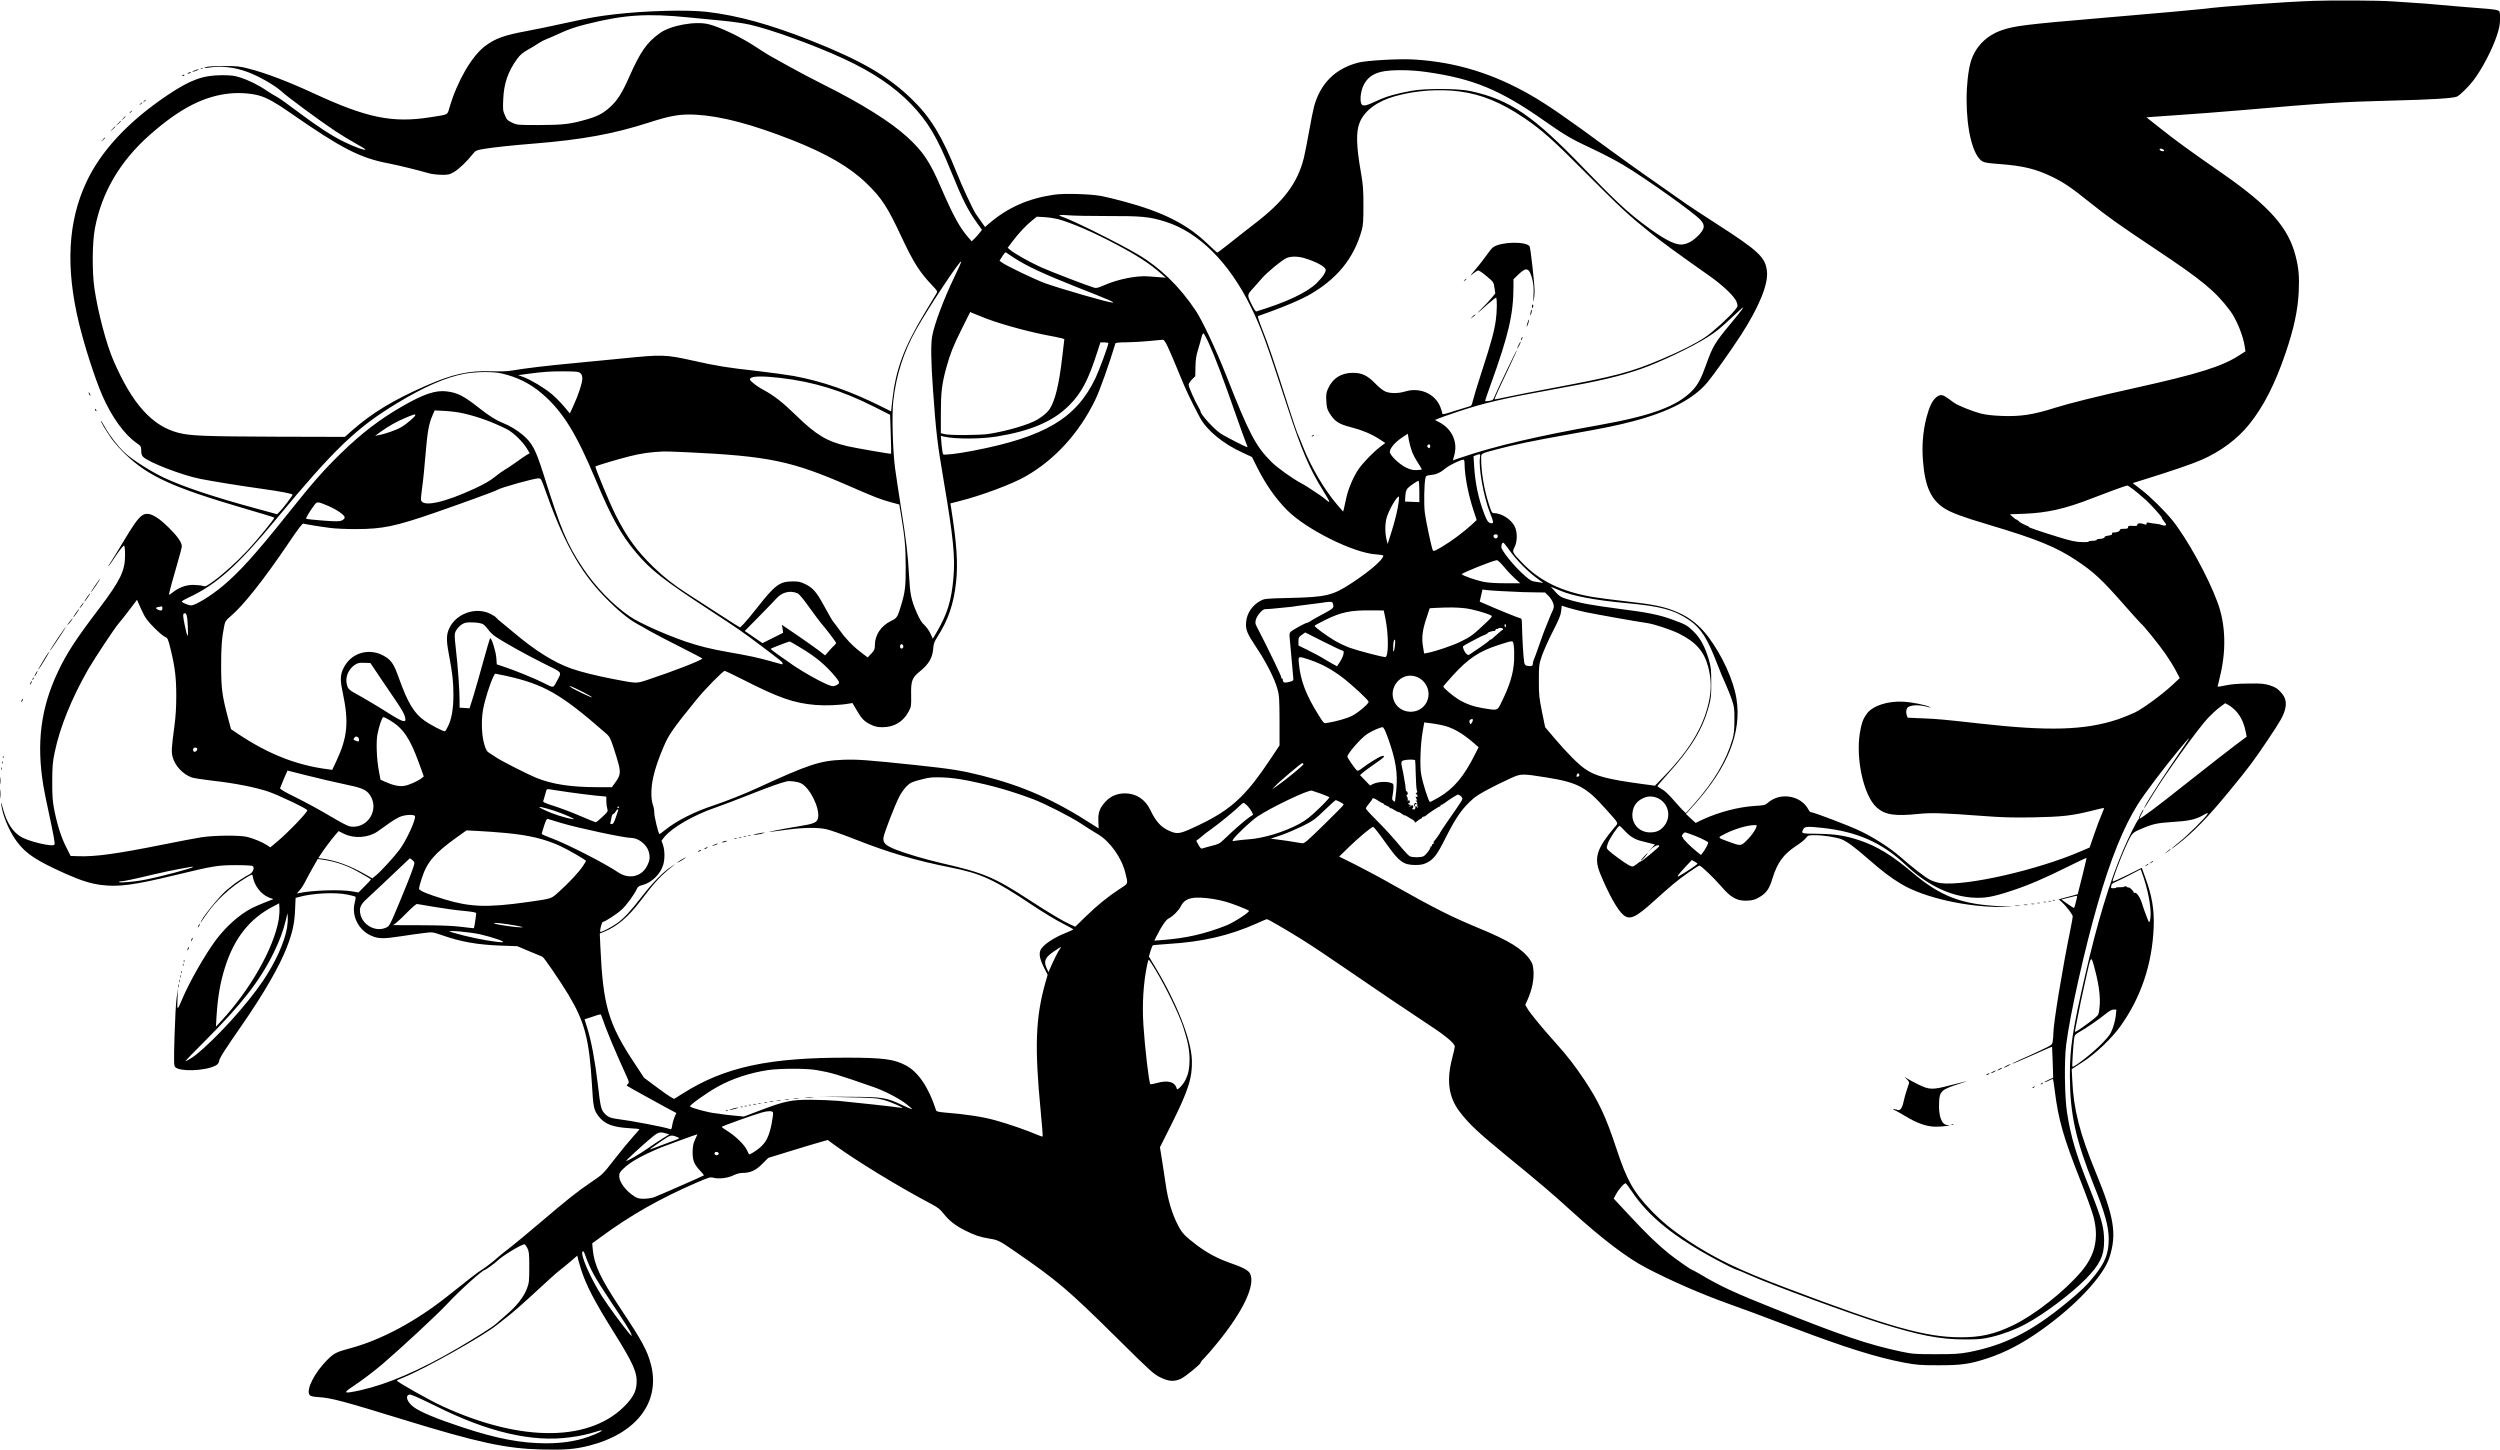 <?xml version="1.0" standalone="no"?>
<!DOCTYPE svg PUBLIC "-//W3C//DTD SVG 20010904//EN"
 "http://www.w3.org/TR/2001/REC-SVG-20010904/DTD/svg10.dtd">
<svg version="1.0" xmlns="http://www.w3.org/2000/svg"
 width="2709pt" height="1571pt" viewBox="0 0 2709 1571"
 preserveAspectRatio="xMidYMid meet">

<g transform="translate(0,1571) scale(0.1,-0.1)"
fill="#000000" stroke="none">
<path d="M25055 15700 c-320 -11 -995 -61 -1165 -85 -51 -7 -506 -48 -1120
-100 -823 -70 -945 -85 -1083 -134 -165 -58 -284 -180 -332 -341 -27 -94 -45
-249 -45 -407 0 -331 67 -601 167 -669 25 -16 58 -22 194 -32 250 -19 385 -51
564 -137 123 -59 212 -119 402 -272 204 -163 313 -241 710 -506 517 -344 655
-458 816 -671 71 -94 145 -274 162 -397 l7 -46 -64 -41 c-188 -123 -444 -203
-1138 -357 -405 -90 -706 -165 -862 -214 -237 -75 -371 -96 -578 -88 -103 4
-170 12 -230 27 -88 23 -243 86 -283 114 -12 9 -44 32 -71 51 -58 42 -84 44
-126 9 -43 -36 -75 -105 -105 -220 -39 -154 -51 -308 -37 -476 22 -271 87
-413 229 -505 79 -50 194 -93 479 -178 527 -157 733 -241 954 -388 188 -125
273 -204 509 -472 96 -110 181 -203 187 -208 23 -14 193 -224 267 -329 40 -58
92 -141 115 -186 l42 -80 -77 -72 c-113 -105 -315 -254 -408 -300 -44 -21
-128 -55 -186 -75 -359 -119 -748 -130 -1509 -44 -366 41 -450 49 -607 55
l-162 7 -9 27 c-13 35 -4 78 18 90 47 25 134 23 228 -6 16 -5 16 -5 1 5 -31
20 -183 51 -279 57 -173 11 -340 -44 -402 -131 -42 -59 -56 -99 -74 -205 -47
-282 41 -680 179 -807 90 -83 198 -100 463 -72 134 13 251 10 679 -22 224 -17
336 -20 560 -16 310 6 417 18 629 71 72 19 133 32 135 30 2 -2 -9 -32 -24 -66
-16 -35 -52 -130 -80 -212 l-52 -150 -89 -38 c-468 -204 -1247 -382 -1522
-348 -35 4 -87 20 -117 36 -53 26 -184 128 -330 255 -105 91 -274 200 -425
273 -115 56 -509 206 -540 206 -5 0 -16 12 -24 28 -80 152 -303 191 -437 75
-32 -28 -41 -30 -141 -36 -180 -11 -390 -66 -564 -146 l-80 -38 -53 48 -52 49
90 100 c366 408 516 786 457 1150 -33 203 -155 469 -306 670 -95 125 -201 210
-335 267 -137 59 -251 83 -564 118 -124 14 -280 34 -346 45 -341 57 -583 174
-773 374 -107 112 -108 115 -80 168 31 58 31 165 1 224 -41 79 -144 144 -228
144 -18 0 -26 15 -52 98 -52 161 -83 345 -83 493 0 58 -11 52 182 103 185 49
366 87 757 157 405 72 535 99 706 144 389 102 654 241 805 420 72 86 250 338
364 513 196 303 297 550 283 688 -16 156 -86 222 -549 520 -134 86 -279 182
-323 212 -273 189 -668 469 -835 592 -449 331 -671 484 -844 584 -414 239
-818 363 -1271 391 -165 10 -517 -10 -609 -34 -247 -65 -406 -223 -476 -471
-11 -41 -36 -165 -55 -275 -20 -110 -45 -238 -56 -284 -68 -273 -215 -470
-531 -713 -90 -69 -217 -169 -283 -222 -66 -53 -123 -95 -126 -93 -4 1 -52 46
-108 99 -218 208 -478 340 -897 453 -90 25 -203 52 -251 61 -117 22 -398 30
-505 15 -283 -40 -508 -139 -714 -316 l-40 -35 -45 63 c-24 34 -50 71 -57 82
-35 56 -148 298 -202 435 -161 403 -285 607 -488 804 -257 250 -545 418 -1084
632 -449 179 -806 277 -1143 316 -213 24 -658 12 -995 -27 -191 -23 -244 -32
-535 -95 -148 -33 -333 -71 -410 -85 -254 -47 -348 -81 -461 -166 -143 -109
-300 -379 -384 -666 -25 -82 -4 -72 -210 -104 -408 -64 -686 -7 -1260 259
-277 128 -518 220 -705 268 -100 26 -126 29 -275 28 -109 0 -174 -4 -190 -12
-25 -12 -25 -12 6 -8 161 25 292 12 446 -44 118 -43 290 -141 363 -206 70 -65
407 -313 580 -429 66 -44 168 -106 228 -139 59 -32 107 -62 107 -66 0 -15
-122 29 -234 84 -130 63 -299 174 -522 342 -88 67 -180 132 -203 144 -23 11
-72 42 -109 66 -88 61 -201 117 -292 145 -62 20 -97 24 -200 24 -205 -1 -340
-51 -591 -220 -421 -284 -717 -602 -875 -942 -199 -428 -224 -923 -79 -1523
63 -259 172 -596 251 -780 102 -235 239 -427 373 -520 48 -34 50 -37 51 -82 0
-35 6 -54 21 -69 59 -59 422 -199 618 -238 136 -27 433 -75 656 -106 215 -30
345 -55 345 -66 0 -11 -113 -160 -143 -187 l-25 -24 -209 57 c-474 128 -805
239 -1018 339 -143 68 -343 195 -423 270 -73 68 -165 187 -217 281 -20 36 -39
65 -42 65 -9 0 59 -114 115 -193 31 -43 96 -117 146 -165 252 -243 513 -363
1298 -593 172 -50 316 -94 320 -98 8 -7 -185 -243 -295 -361 -109 -116 -263
-255 -360 -325 -82 -59 -90 -63 -120 -54 -18 6 -64 10 -104 11 -80 0 -153 -27
-224 -83 -21 -17 -39 -27 -39 -22 0 13 59 228 101 370 21 72 39 141 39 153 0
42 -45 107 -139 200 -144 143 -234 182 -299 129 -44 -36 -93 -106 -199 -284
-53 -88 -108 -178 -123 -200 -34 -51 -46 -73 -33 -60 6 6 43 59 82 118 40 60
78 106 84 104 8 -3 12 -35 12 -103 0 -170 -51 -274 -280 -577 -255 -335 -355
-490 -449 -690 -184 -390 -232 -767 -157 -1227 12 -69 37 -196 57 -284 19 -87
43 -203 53 -258 16 -88 17 -100 4 -105 -39 -15 -255 36 -343 82 -97 50 -168
158 -209 316 -21 82 -27 80 -10 -3 24 -115 92 -267 165 -362 98 -130 210 -203
529 -346 166 -73 266 -105 385 -120 181 -23 353 -1 790 105 427 103 469 110
667 110 108 0 176 -4 183 -11 20 -20 0 -70 -36 -88 -42 -20 -162 -98 -189
-123 -11 -10 -30 -26 -42 -34 -62 -43 -251 -269 -293 -349 -19 -37 -1 -14 55
69 101 149 262 299 430 399 68 41 70 41 73 19 14 -100 89 -199 177 -233 l47
-17 -94 -37 c-51 -20 -113 -47 -138 -60 -135 -69 -277 -196 -390 -345 -118
-158 -293 -465 -370 -651 -48 -117 -53 -116 -47 11 l5 110 -14 -95 c-8 -52
-18 -239 -23 -415 -8 -279 -7 -322 6 -337 46 -53 321 -44 434 13 28 14 38 26
43 52 7 36 53 108 253 397 230 332 401 629 479 830 63 163 85 262 91 407 l6
133 36 10 c148 42 398 54 531 25 41 -8 78 -19 82 -23 3 -4 0 -34 -9 -66 -35
-139 40 -292 174 -353 80 -37 137 -38 323 -9 91 14 206 30 256 36 91 11 92 11
190 -23 212 -74 384 -104 644 -114 l175 -6 130 -55 c72 -29 135 -56 142 -59
18 -7 197 -270 285 -416 174 -292 223 -481 252 -967 14 -249 20 -277 72 -346
64 -84 152 -118 329 -129 61 -4 112 -8 114 -10 2 -2 -29 -39 -69 -82 -39 -43
-129 -152 -200 -243 -128 -165 -129 -166 -257 -252 -151 -102 -259 -189 -559
-444 -122 -104 -270 -227 -330 -273 -60 -46 -116 -91 -124 -100 -23 -24 -143
-116 -170 -131 -26 -13 -160 -117 -355 -273 -351 -282 -734 -488 -1074 -578
-145 -39 -173 -53 -245 -125 -138 -138 -232 -324 -192 -379 11 -15 32 -20 107
-25 134 -10 266 -45 902 -241 819 -252 1121 -317 1510 -326 248 -6 360 3 512
42 511 130 772 471 669 876 -38 150 -95 257 -326 603 -220 331 -290 478 -305
647 l-6 66 99 72 c310 229 633 413 1023 582 141 61 158 66 190 57 58 -16 159
-4 218 26 33 16 69 26 96 26 87 0 145 26 216 97 l66 66 237 73 c131 41 276 84
323 97 l84 24 68 -50 c238 -174 705 -460 1061 -647 65 -35 92 -56 128 -103 59
-75 127 -128 229 -179 104 -53 165 -73 261 -89 95 -14 115 -24 270 -131 475
-327 583 -419 1129 -959 359 -355 384 -378 459 -415 91 -44 145 -48 219 -16
48 21 217 159 217 176 0 7 18 30 41 51 22 22 86 96 141 164 281 344 415 631
353 751 -19 36 -80 68 -219 116 -132 46 -248 108 -361 194 -125 95 -155 127
-197 206 -68 130 -112 276 -138 459 -6 44 -22 150 -36 237 l-25 156 116 231
c194 388 236 521 230 716 -8 222 -165 621 -395 1002 l-71 118 17 58 c10 32 21
60 26 63 4 3 77 9 160 15 381 23 669 90 971 225 53 24 100 44 104 44 13 0 213
-116 378 -219 94 -58 323 -211 510 -340 323 -222 590 -402 880 -594 176 -115
270 -196 269 -228 -1 -13 -13 -69 -28 -124 -64 -244 -39 -424 80 -581 99 -131
203 -228 514 -483 367 -300 483 -399 690 -587 335 -305 610 -514 815 -621 269
-141 592 -282 890 -389 220 -79 303 -110 710 -264 558 -212 904 -320 1200
-376 134 -25 173 -28 365 -28 248 -1 342 12 532 74 196 64 379 160 580 302
376 265 682 590 746 793 81 252 51 436 -146 915 -177 430 -243 689 -257 1006
l-6 119 117 75 c139 89 315 256 411 390 222 311 343 670 360 1067 8 196 -17
345 -94 553 l-35 96 -157 -78 c-86 -43 -157 -74 -159 -69 -4 11 83 245 131
352 72 161 80 173 147 203 145 65 197 78 360 88 185 11 257 26 339 72 55 31
60 33 50 13 -20 -37 -209 -225 -301 -299 -98 -78 -120 -104 -30 -35 184 143
327 289 582 600 205 250 248 308 400 534 140 208 173 266 191 337 19 76 5 131
-48 187 -38 41 -59 53 -117 72 -62 19 -91 22 -231 20 -115 -1 -185 -7 -247
-20 -49 -11 -88 -16 -88 -13 0 4 9 42 20 86 76 295 69 582 -20 824 -101 276
-328 689 -491 893 -80 99 -246 263 -342 335 l-87 67 122 38 c290 90 522 169
622 213 209 91 394 229 521 389 155 195 275 430 389 762 93 273 135 469 145
673 7 165 0 254 -34 385 -78 309 -284 541 -794 896 -349 242 -519 366 -669
486 l-153 121 73 6 c40 3 181 13 313 22 132 8 418 31 635 49 910 79 1100 91
1650 105 406 10 645 24 691 42 30 11 130 109 182 178 93 123 201 330 252 482
28 86 35 121 35 186 0 78 -1 80 -27 90 -16 6 -64 13 -108 16 -44 3 -183 14
-310 25 -317 29 -427 37 -575 46 -52 3 -122 8 -155 10 -137 10 -646 13 -860 5z
m-17590 -179 c110 -11 277 -27 370 -36 94 -9 222 -27 285 -41 229 -51 697
-220 1022 -370 315 -146 553 -306 734 -496 181 -189 281 -358 430 -726 127
-311 181 -419 286 -565 l49 -68 -30 -37 c-16 -20 -41 -48 -56 -62 l-26 -25
-35 40 c-96 111 -163 234 -294 535 -125 290 -196 397 -370 556 -181 165 -495
362 -910 569 -107 54 -274 141 -370 195 -96 53 -193 107 -215 120 -22 12 -89
55 -150 95 -153 101 -374 208 -500 241 -143 39 -418 -10 -535 -95 -144 -104
-209 -198 -335 -481 -72 -164 -128 -253 -204 -320 -76 -69 -132 -99 -257 -135
-173 -50 -251 -59 -509 -60 -238 0 -240 0 -296 26 -49 23 -58 32 -78 80 -22
49 -23 64 -18 174 7 171 52 301 151 437 31 43 59 67 116 99 41 23 94 55 117
71 24 16 60 35 80 42 21 8 92 38 158 69 86 39 166 67 280 95 408 103 655 119
1110 73z m7997 -592 c505 -72 798 -194 1278 -532 217 -152 288 -194 511 -298
103 -48 252 -125 331 -172 244 -145 779 -525 846 -602 50 -56 45 -93 -20 -162
-65 -68 -131 -103 -195 -103 -74 0 -201 69 -394 214 -186 139 -324 268 -656
612 -548 570 -800 742 -1223 836 -132 30 -494 32 -645 4 -173 -32 -278 -62
-380 -111 -123 -58 -155 -62 -167 -20 -13 45 -1 134 28 192 36 75 97 122 187
144 104 25 316 25 499 -2z m353 -210 c239 -31 455 -120 705 -290 188 -128 308
-235 660 -589 384 -385 472 -467 700 -649 148 -118 268 -206 650 -475 149
-106 273 -226 290 -283 12 -40 12 -43 -18 -80 -59 -75 -238 -238 -322 -295
-112 -74 -254 -146 -475 -240 -335 -142 -500 -185 -1189 -314 -193 -36 -411
-79 -485 -95 -73 -16 -135 -28 -136 -27 -4 4 79 185 174 382 39 82 70 151 68
153 -4 4 -213 -432 -242 -503 -14 -37 -21 -42 -57 -48 -22 -4 -43 -5 -45 -2
-2 2 26 86 63 187 191 528 244 757 244 1053 l0 80 55 53 c87 85 119 71 151
-62 12 -51 15 -96 11 -165 -3 -65 -2 -82 3 -55 5 22 9 67 9 100 1 71 -44 469
-54 485 -36 57 -312 51 -395 -9 -14 -10 -46 -49 -72 -87 -26 -38 -80 -107
-120 -154 -60 -71 -65 -79 -28 -47 24 20 51 37 59 36 9 0 50 -28 91 -63 74
-62 75 -63 84 -124 l9 -62 -39 -47 c-21 -27 -68 -77 -104 -112 -81 -80 -53
-61 59 41 47 42 89 74 93 72 11 -7 10 -149 -3 -241 -16 -118 -50 -245 -148
-545 -49 -150 -94 -299 -101 -330 -12 -51 -16 -58 -42 -63 -16 -4 -87 -26
-159 -49 -92 -31 -129 -39 -129 -30 0 7 -10 39 -21 70 -55 146 -222 221 -382
172 -79 -24 -170 -23 -221 2 -23 11 -69 48 -103 84 -85 87 -145 116 -242 116
-127 0 -218 -57 -269 -168 -21 -47 -24 -65 -20 -136 3 -67 9 -91 31 -127 58
-96 101 -124 238 -159 117 -30 218 -72 300 -125 l70 -45 -59 -45 c-69 -52
-185 -172 -231 -239 -54 -79 -110 -209 -132 -308 -11 -51 -23 -106 -27 -123
l-8 -29 -68 79 c-133 156 -275 396 -361 610 -15 39 -33 84 -40 100 -8 17 -20
46 -28 65 -8 19 -52 150 -97 290 -152 477 -223 685 -281 828 -38 96 -54 145
-46 147 7 3 56 21 111 40 175 63 349 137 431 183 311 174 497 402 582 712 14
52 17 104 17 265 0 172 -4 221 -26 350 -52 294 -56 448 -14 549 54 130 192
231 388 285 223 61 472 79 693 50z m-12995 -48 c82 -26 174 -78 320 -180 559
-389 762 -494 1073 -552 103 -20 310 -71 432 -106 28 -9 88 -16 135 -17 79 -1
89 1 141 31 53 31 140 115 204 196 28 35 36 39 110 52 104 18 310 40 560 60
510 41 858 105 1230 225 244 79 347 96 519 87 275 -16 606 -104 1046 -277 369
-146 620 -292 798 -465 165 -159 229 -257 380 -581 130 -278 200 -387 333
-526 58 -61 60 -64 46 -88 -8 -14 -64 -108 -126 -209 -227 -376 -317 -619
-353 -958 l-12 -111 -95 48 c-344 172 -643 277 -961 336 -74 13 -256 38 -403
55 -310 34 -433 54 -682 110 -306 68 -335 69 -780 24 -132 -13 -364 -36 -515
-50 -291 -27 -533 -56 -665 -79 -57 -10 -124 -12 -230 -9 -245 9 -422 -30
-715 -159 -350 -154 -578 -292 -794 -482 l-79 -70 -751 2 c-770 3 -923 9
-1052 42 -285 73 -501 313 -704 782 -77 176 -169 525 -207 783 -26 181 -24
492 5 648 73 390 271 728 592 1013 332 293 598 429 890 453 102 8 232 -3 310
-28z m20614 -577 c9 -3 16 -10 16 -16 0 -14 -43 -5 -48 10 -4 13 7 15 32 6z
m-11432 -725 c370 1 457 -7 629 -62 360 -114 687 -441 922 -919 113 -231 164
-370 396 -1083 157 -481 241 -677 396 -924 36 -57 63 -106 60 -109 -3 -3 -18
6 -33 19 -15 14 -47 38 -71 55 -121 81 -160 106 -202 128 -100 54 -262 170
-325 234 -169 170 -238 301 -490 942 -108 273 -257 590 -328 695 -173 260
-386 467 -626 608 -206 122 -719 377 -827 411 -49 16 -18 21 75 13 53 -5 244
-8 424 -8z m-539 -33 c150 -41 386 -143 632 -274 232 -123 367 -211 489 -319
l48 -42 -68 5 c-38 2 -91 7 -119 9 -123 11 -330 -30 -474 -93 -72 -32 -92 -37
-116 -29 -92 28 -477 177 -577 222 -122 55 -288 149 -333 188 l-26 22 49 65
c69 92 148 176 212 228 l55 44 85 -5 c47 -3 111 -13 143 -21z m-473 -421 c131
-86 314 -172 675 -315 358 -141 420 -168 391 -169 -39 -2 -557 148 -731 210
-110 40 -430 193 -472 227 l-22 17 30 48 c16 26 33 46 37 43 4 -2 45 -30 92
-61z m3141 -1 c119 -35 221 -88 233 -121 10 -24 -30 -85 -96 -150 -107 -104
-325 -207 -655 -308 -7 -2 -30 34 -53 82 -48 97 -48 97 23 174 23 25 63 71 89
101 56 66 220 201 269 222 45 20 122 20 190 0z m-3786 -198 c-119 -248 -221
-518 -244 -650 -16 -90 -13 -274 9 -583 33 -460 47 -578 115 -977 106 -624
126 -831 106 -1061 -22 -246 -66 -388 -181 -585 l-42 -71 -27 58 c-15 32 -45
73 -66 92 -28 24 -50 61 -82 134 -60 138 -72 199 -83 406 -12 222 -30 374 -86
726 -24 154 -54 348 -65 430 -25 189 -36 577 -20 724 31 285 113 541 252 786
141 249 471 747 485 732 3 -2 -29 -75 -71 -161z m8536 -353 c-5 -10 -60 -79
-122 -153 -177 -213 -201 -254 -269 -445 -55 -156 -94 -228 -156 -291 -162
-166 -441 -269 -999 -369 -661 -117 -1135 -228 -1491 -349 l-101 -34 13 46
c45 147 -19 292 -159 366 l-48 25 38 16 c21 9 117 43 213 75 279 93 499 145
1056 245 478 86 689 136 919 215 212 74 559 239 727 346 96 61 141 98 272 221
61 57 111 103 113 103 2 0 -1 -8 -6 -17z m-8191 -106 c189 -71 508 -156 735
-195 61 -11 109 -24 108 -29 -1 -5 -11 -92 -23 -194 -34 -293 -75 -465 -135
-560 -24 -37 -73 -79 -135 -116 -91 -54 -321 -122 -520 -154 -97 -16 -423 -18
-485 -3 l-40 10 0 214 c0 229 11 322 61 502 41 147 72 227 166 415 l91 182 36
-16 c20 -9 83 -34 141 -56z m2409 -267 c63 -137 166 -408 285 -753 54 -153
106 -298 117 -324 11 -25 18 -47 17 -49 -6 -5 -253 121 -298 153 -71 50 -210
203 -210 232 0 6 -10 28 -23 49 -37 60 -107 219 -107 242 0 12 16 38 36 58
l36 36 2 100 c1 77 8 123 29 191 15 50 32 109 37 133 6 24 16 42 21 40 5 -2
32 -50 58 -108z m-441 -47 c23 -49 77 -176 121 -284 70 -174 121 -281 222
-471 73 -139 251 -286 462 -382 l103 -48 43 -86 c99 -202 213 -366 343 -495
208 -206 716 -459 956 -474 45 -3 82 -9 82 -14 0 -42 -152 -173 -354 -304
-194 -127 -270 -145 -646 -154 -269 -6 -287 -8 -327 -29 -92 -48 -152 -135
-160 -233 -8 -80 10 -124 111 -275 104 -154 198 -339 228 -449 20 -73 22 -103
23 -346 l0 -266 -89 -134 c-142 -213 -223 -317 -330 -425 -135 -135 -287 -231
-549 -348 -122 -54 -150 -56 -242 -12 -79 38 -135 102 -190 219 -55 115 -154
180 -274 180 -86 0 -157 -30 -212 -90 -63 -68 -82 -120 -77 -213 l3 -77 -55
35 c-427 276 -761 424 -1208 537 -227 57 -330 73 -722 115 -521 55 -636 63
-785 57 -252 -10 -369 -49 -935 -309 -122 -57 -348 -146 -460 -183 -212 -69
-406 -167 -532 -268 -33 -27 -61 -47 -63 -45 -13 12 -55 189 -55 228 0 26 -7
67 -16 91 -23 62 -20 195 5 300 25 107 56 197 117 339 49 117 104 195 352 500
94 115 285 310 305 310 6 0 95 -42 197 -94 389 -198 550 -255 787 -275 104 -9
264 -3 364 15 l36 6 46 -78 c54 -94 84 -124 157 -158 42 -20 71 -26 122 -26
128 0 226 59 285 172 27 51 28 59 26 178 -3 152 10 187 96 256 98 80 137 148
144 254 3 43 12 68 42 115 120 186 180 361 205 597 22 207 7 420 -55 813 l-7
40 94 24 c241 60 577 186 723 270 317 181 579 470 752 826 51 105 153 393 219
613 2 9 37 12 126 13 68 1 177 7 243 14 66 6 129 13 141 13 17 2 29 -15 62
-85z m-648 48 c0 -25 -98 -290 -139 -377 -208 -436 -546 -638 -1326 -788 -164
-32 -315 -50 -325 -39 -5 4 -12 51 -17 104 l-8 96 38 -9 c119 -27 393 -26 562
1 372 60 615 164 789 337 135 135 209 275 307 582 l33 102 43 0 c24 0 43 -4
43 -9z m-5721 -325 c15 -13 21 -31 21 -59 0 -47 -44 -181 -97 -294 l-38 -83
-67 80 c-37 43 -97 103 -132 132 -80 66 -221 151 -301 181 l-60 22 95 13 c180
24 266 30 411 28 129 -1 150 -3 168 -20z m-856 -2 c170 -39 312 -109 440 -219
222 -190 370 -427 583 -937 169 -404 273 -591 435 -784 159 -190 296 -297 804
-629 313 -205 344 -226 550 -381 220 -166 235 -178 235 -193 0 -14 13 -16
-128 24 -135 38 -241 61 -467 100 -186 33 -307 63 -455 113 -219 75 -501 201
-605 272 -184 125 -373 321 -512 530 -171 259 -232 403 -428 1025 -81 254
-119 326 -219 411 -67 56 -143 102 -222 133 -65 25 -146 76 -254 161 -164 130
-233 165 -350 179 -119 15 -250 -29 -476 -159 -249 -143 -441 -290 -668 -510
-190 -186 -303 -313 -577 -657 -345 -433 -524 -631 -703 -781 -132 -110 -298
-212 -345 -212 -28 0 -101 30 -101 42 0 5 30 23 67 40 306 141 539 349 956
853 632 763 871 992 1318 1261 294 178 529 279 729 315 128 22 301 23 393 3z
m3022 -49 c361 -42 668 -136 1020 -314 l170 -86 7 -210 c4 -115 6 -211 4 -212
-4 -4 -393 63 -472 82 -225 52 -339 121 -559 335 -141 138 -241 216 -350 274
-38 20 -89 54 -113 75 -41 35 -42 39 -27 54 21 22 142 23 320 2z m-3430 -385
c162 -38 309 -92 468 -171 68 -35 170 -133 215 -207 l32 -53 -30 -17 c-17 -9
-70 -46 -118 -81 -48 -34 -103 -71 -122 -81 -19 -10 -67 -44 -107 -77 -51 -41
-114 -78 -220 -127 -323 -150 -552 -201 -580 -129 -4 9 1 71 11 137 10 66 26
224 36 351 21 254 37 344 75 430 l25 58 113 -6 c61 -3 153 -15 202 -27z m-525
-19 c0 -15 -98 -99 -153 -130 -56 -32 -178 -75 -242 -86 l-40 -7 65 47 c87 62
172 109 272 151 90 37 98 39 98 25z m10800 -394 c12 -32 42 -88 66 -124 24
-36 42 -68 40 -71 -3 -2 -29 -5 -58 -6 -40 -1 -68 6 -113 28 -74 36 -175 134
-175 169 0 38 54 102 127 152 l68 45 11 -68 c7 -37 22 -93 34 -125z m196 48
c-5 -14 -9 -15 -21 -5 -12 10 -13 16 -4 27 15 18 34 1 25 -22z m-8061 -55
c896 -42 1142 -93 1775 -370 275 -120 330 -141 450 -174 l85 -23 17 -103 c42
-250 52 -357 52 -565 1 -220 -6 -281 -50 -425 -38 -129 -44 -137 -111 -170
-108 -53 -173 -152 -173 -262 0 -43 -5 -54 -39 -91 l-39 -41 -76 58 c-88 67
-166 149 -233 244 -26 37 -50 69 -54 72 -11 9 -54 82 -118 200 -74 136 -115
182 -196 221 -49 24 -73 29 -131 29 -145 0 -193 -35 -388 -283 -59 -76 -125
-155 -147 -177 l-39 -39 -63 38 c-34 21 -144 92 -244 157 -101 66 -223 145
-272 176 -139 89 -247 174 -360 283 -179 173 -291 327 -411 566 -63 124 -226
517 -218 524 9 9 240 78 367 110 124 32 239 48 376 53 17 1 124 -3 240 -8z
m8602 -56 c-18 -110 41 -434 109 -603 39 -97 41 -111 16 -111 -32 0 -49 23
-80 105 -63 167 -96 324 -108 511 l-7 111 29 11 c44 16 47 15 41 -24z m-167
-71 c1 -128 39 -328 96 -501 l35 -107 -51 -48 c-86 -79 -216 -177 -318 -238
-77 -46 -98 -55 -105 -44 -14 25 -75 312 -88 411 -11 92 -7 314 7 375 5 23 12
27 59 32 61 6 103 25 164 76 40 32 155 88 189 90 8 1 12 -15 12 -46z m-9973
-253 c203 -580 384 -909 651 -1184 140 -144 264 -247 357 -297 17 -8 78 -43
136 -77 59 -33 211 -113 338 -176 127 -64 231 -119 231 -122 0 -16 -316 -139
-588 -229 -130 -43 -117 -43 -372 6 -187 36 -360 79 -461 115 -184 65 -390
194 -614 383 -50 42 -113 94 -140 116 -28 21 -54 45 -58 52 -4 7 -31 25 -60
40 -159 81 -373 7 -449 -155 -32 -69 -33 -132 -4 -282 40 -214 49 -296 49
-440 0 -151 -20 -265 -59 -341 -13 -26 -27 -50 -32 -53 -11 -7 -153 66 -223
116 -111 77 -181 193 -274 453 -53 150 -80 193 -144 235 -167 111 -381 52
-463 -128 -32 -70 -33 -125 -4 -258 67 -317 52 -482 -69 -740 l-45 -96 -52 7
c-339 44 -644 165 -974 386 l-71 48 -33 123 c-63 240 -73 312 -74 553 -1 207
8 321 35 450 9 43 18 56 65 95 134 111 363 399 629 793 111 164 151 217 163
213 24 -7 181 -33 292 -47 52 -7 178 -13 280 -12 286 0 426 30 857 179 291
101 654 233 668 244 32 24 412 130 454 127 22 -2 29 -14 58 -97z m9483 -45 l0
-116 -77 3 -78 3 3 60 c3 44 10 66 25 84 23 25 105 81 119 81 4 0 8 -52 8
-115z m7701 47 c38 -25 117 -90 174 -142 55 -50 180 -190 170 -190 -4 0 7 -18
24 -39 25 -31 28 -40 16 -45 -8 -3 -28 0 -43 6 -15 6 -43 12 -62 13 -19 1 -50
6 -67 10 -27 6 -33 4 -33 -9 0 -13 -5 -14 -26 -6 -39 15 -74 12 -74 -6 0 -13
-9 -15 -50 -12 -42 2 -50 0 -50 -14 0 -15 -9 -18 -45 -18 -32 0 -45 -4 -45
-14 0 -14 -29 -26 -67 -26 -15 0 -21 -5 -17 -14 4 -10 -8 -15 -41 -20 -25 -4
-43 -11 -40 -16 5 -9 -28 -20 -62 -20 -13 0 -23 -4 -23 -10 0 -5 -21 -10 -46
-10 -25 0 -43 -4 -40 -8 3 -5 -32 -8 -77 -6 -65 2 -115 12 -247 53 -188 57
-340 109 -325 111 6 1 -12 10 -40 21 -27 11 -58 29 -68 40 -10 10 -22 19 -27
19 -5 0 -23 13 -40 29 l-31 28 153 6 c251 9 448 54 739 168 164 64 365 137
379 138 3 1 17 -7 31 -17z m-7925 -160 c-9 -79 -39 -204 -83 -342 l-37 -115
-12 50 c-17 71 -17 172 2 236 24 83 108 229 132 229 3 0 2 -26 -2 -58z
m-11602 -43 c92 -39 181 -100 181 -125 0 -11 -12 -25 -30 -33 -25 -12 -55 -13
-205 -2 -96 7 -178 16 -182 20 -7 6 33 73 89 149 29 39 35 38 147 -9z m12676
-328 c0 -24 -25 -34 -40 -16 -15 18 -5 35 21 35 12 0 19 -7 19 -19z m126 -153
c71 -102 204 -237 304 -308 41 -29 68 -50 59 -47 -9 3 -41 8 -72 12 -49 6 -64
14 -121 64 -95 81 -216 223 -253 296 -11 21 0 65 16 65 5 0 35 -37 67 -82z
m-60 -179 c31 -39 84 -95 117 -125 l60 -54 -162 0 c-109 0 -187 5 -239 16 -80
16 -232 70 -232 82 1 14 344 151 381 152 9 0 43 -32 75 -71z m608 -258 c135
-59 380 -105 716 -136 379 -35 518 -72 684 -184 126 -85 199 -200 306 -481 27
-71 67 -167 89 -213 21 -46 51 -122 67 -168 26 -77 29 -96 28 -219 0 -107 -4
-151 -21 -210 -66 -231 -204 -464 -420 -706 l-85 -95 -25 23 c-14 13 -63 66
-108 118 -53 61 -99 105 -129 120 -25 14 -46 28 -46 32 0 4 50 62 111 130 256
283 380 487 446 735 24 87 27 116 26 258 0 143 -3 169 -27 250 -40 136 -91
230 -162 300 -69 68 -89 79 -229 130 -142 53 -271 79 -588 119 -290 38 -418
61 -552 103 -79 24 -86 29 -159 111 l-21 23 25 -9 c14 -6 47 -20 74 -31z
m-639 -6 c213 -11 291 -14 384 -14 l93 -1 38 -38 c21 -21 43 -56 50 -78 11
-36 10 -46 -8 -86 -12 -24 -30 -69 -42 -99 -11 -30 -27 -67 -34 -84 -7 -16
-37 -97 -66 -180 -28 -82 -56 -158 -61 -167 -5 -10 -9 -27 -9 -37 0 -27 -15
-34 -55 -27 -27 5 -34 12 -39 39 -9 51 -21 259 -25 435 -1 29 -5 42 -15 42
-13 0 -257 99 -396 161 l-46 20 15 66 15 65 46 -6 c25 -3 95 -8 155 -11z
m-7624 -23 c17 -7 63 -61 125 -149 55 -76 113 -154 129 -173 52 -59 165 -208
165 -217 0 -5 -8 -15 -17 -24 -10 -8 -37 -36 -60 -63 l-42 -48 -78 60 c-43 32
-148 107 -234 165 l-156 106 7 -43 6 -43 -112 -56 -112 -56 -96 66 -96 66 154
156 c84 86 171 175 192 199 60 66 144 86 225 54z m-7093 -211 c26 -57 54 -94
121 -161 47 -48 100 -93 118 -101 31 -13 33 -18 63 -139 47 -195 60 -306 60
-505 0 -124 -7 -226 -21 -330 -30 -225 -33 -269 -20 -322 25 -99 111 -193 210
-228 21 -7 124 -23 227 -35 233 -26 454 -69 599 -117 108 -36 425 -187 425
-203 0 -24 -205 -238 -323 -337 l-78 -65 -38 25 c-49 32 -140 70 -211 88 -80
20 -356 18 -500 -4 -63 -10 -257 -47 -430 -82 -485 -97 -717 -129 -895 -123
l-90 3 -51 102 c-54 106 -100 257 -131 423 -13 71 -18 143 -17 285 1 165 4
206 27 315 57 273 183 582 362 896 70 121 293 457 332 500 15 16 66 81 113
143 l85 112 14 -33 c7 -18 29 -66 49 -107z m12896 97 c12 -48 12 -48 -144
-131 -41 -22 -87 -48 -102 -59 -14 -10 -32 -18 -38 -18 -16 0 -156 -77 -175
-97 -12 -11 -14 -28 -10 -67 5 -49 34 -369 39 -432 3 -29 0 -32 -47 -44 -51
-13 -66 -7 -67 28 0 6 -5 12 -12 12 -6 0 -9 3 -5 6 3 3 -5 27 -18 52 -12 26
-37 79 -55 117 -36 77 -155 317 -190 381 -19 35 -20 46 -11 81 12 44 71 112
98 112 10 0 41 2 68 4 162 15 193 18 223 22 17 3 47 7 65 10 74 10 195 26 242
31 28 3 51 7 52 8 1 1 20 3 41 4 34 2 40 -1 46 -20z m2741 -92 c127 -26 558
-103 660 -117 75 -10 258 -70 347 -114 185 -92 273 -192 318 -362 30 -116 35
-221 16 -332 -51 -290 -201 -549 -492 -851 l-101 -104 -134 18 c-378 51 -514
86 -625 165 -77 54 -192 170 -335 338 l-96 113 -34 167 c-31 152 -34 184 -34
338 0 166 1 172 33 269 19 54 72 173 119 265 67 131 86 178 90 222 l6 56 71
-23 c39 -12 125 -34 191 -48z m-15425 45 c0 -27 -14 -33 -44 -20 -34 16 -33
27 2 32 15 2 30 5 35 6 4 0 7 -8 7 -18z m14115 -2 c80 -9 239 -54 284 -79 13
-7 7 -17 -40 -62 -159 -151 -177 -165 -294 -222 -83 -41 -272 -105 -357 -121
l-36 -7 -12 73 c-17 97 -7 181 37 311 l35 107 67 4 c147 7 230 6 316 -4z
m-863 -109 c36 -179 36 -420 -1 -420 -33 0 -297 69 -383 100 -49 18 -125 54
-170 81 -96 58 -219 149 -213 159 2 4 55 32 117 63 170 84 273 106 503 103
l129 -1 18 -85z m-12977 -85 c7 -143 -3 -137 -35 19 -18 89 -19 110 -8 117 27
17 38 -15 43 -136z m3201 20 c14 -9 38 -35 55 -58 16 -23 49 -55 72 -71 84
-59 337 -200 524 -293 216 -107 202 -89 149 -190 -43 -82 -33 -80 -142 -25
-101 51 -327 143 -445 181 l-66 22 -5 72 c-6 73 -54 226 -68 210 -3 -4 -37
-118 -74 -253 -37 -135 -85 -303 -107 -375 l-41 -130 -54 3 -54 4 0 77 c0 110
-18 368 -40 556 -16 141 -16 164 -4 191 21 44 66 85 106 95 48 12 166 3 194
-16z m11081 -16 c2 -16 -1 -19 -9 -11 -5 5 -7 15 -4 21 10 15 12 14 13 -10z
m-30 -36 c0 -7 -2 -11 -4 -9 -2 2 -17 -8 -32 -23 -78 -71 -100 -89 -105 -83
-3 3 -6 1 -6 -5 0 -5 -42 -37 -92 -71 -51 -34 -103 -70 -116 -79 -21 -15 -24
-14 -41 1 -25 23 -46 75 -35 85 5 5 43 26 84 48 41 22 84 44 95 50 11 6 35 17
53 23 17 7 32 16 32 20 0 8 58 26 73 22 4 -1 10 5 13 13 3 8 10 13 14 10 5 -3
11 -1 14 4 9 13 53 8 53 -6z m-1740 -233 c28 0 10 -68 -34 -132 l-25 -38 -53
29 c-29 16 -64 36 -76 44 -50 32 -117 68 -201 109 l-88 43 0 45 c0 40 4 48 37
71 l36 26 196 -99 c107 -54 201 -98 208 -98z m568 51 c-4 -34 -10 -61 -14 -61
-9 0 -5 106 5 121 12 21 16 -1 9 -60z m1292 -156 c-7 -144 -50 -283 -148 -476
-34 -69 -35 -69 -190 -43 -105 18 -183 46 -265 95 -59 36 -164 125 -164 139 0
5 47 60 104 122 169 185 285 262 501 331 159 51 149 51 158 -8 5 -27 6 -99 4
-160z m-7745 144 c174 -103 280 -191 390 -322 53 -64 53 -74 -1 -97 -25 -10
-38 -8 -100 19 -80 34 -242 126 -341 192 -128 87 -260 182 -260 188 0 4 169
70 207 80 2 1 49 -26 105 -60z m1125 15 c8 -21 -13 -42 -28 -27 -13 13 -5 43
11 43 6 0 13 -7 17 -16z m4406 -154 c123 -42 234 -101 347 -186 111 -84 290
-250 290 -269 0 -23 -119 -123 -184 -154 -57 -28 -170 -59 -266 -75 -35 -6
-35 -5 -90 82 -136 216 -198 376 -215 560 -8 86 -12 85 118 42z m-10065 -205
c63 -93 133 -197 156 -230 76 -111 104 -163 108 -201 3 -26 0 -29 -24 -27 -15
1 -78 34 -140 74 -107 69 -295 181 -400 238 -26 14 -51 36 -57 48 -42 92 -7
199 84 255 23 14 45 18 94 16 l65 -3 114 -170z m1358 31 c415 -93 594 -197
1086 -628 32 -28 44 -51 76 -148 21 -63 47 -148 57 -188 21 -88 14 -121 -40
-194 l-35 -48 -153 0 c-287 0 -486 30 -663 100 -85 34 -383 185 -430 218 -16
11 -48 32 -71 46 -37 22 -45 34 -63 93 -31 96 -37 259 -16 383 24 133 112 390
134 390 5 0 58 -11 118 -24z m9855 -7 c126 -43 178 -189 106 -298 -79 -119
-267 -109 -334 18 -80 153 67 334 228 280z m-9019 -170 c54 -28 97 -54 94 -56
-6 -6 -204 89 -231 111 -19 15 -19 16 9 6 16 -6 73 -33 128 -61z m17911 -209
c49 -55 81 -124 99 -209 l13 -64 -29 -21 c-82 -59 -456 -350 -677 -526 -238
-190 -438 -340 -454 -340 -3 0 5 21 19 47 15 25 24 48 22 51 -3 2 -16 -19 -30
-47 -15 -28 -23 -51 -19 -51 5 0 3 -4 -4 -8 -15 -10 -105 -189 -166 -332 -148
-347 -278 -775 -411 -1352 -138 -596 -168 -795 -167 -1101 2 -411 62 -686 259
-1178 119 -296 162 -451 162 -584 0 -156 -37 -253 -155 -400 -80 -101 -152
-170 -306 -296 -377 -310 -666 -455 -1055 -531 -104 -19 -150 -22 -359 -22
-223 0 -249 2 -370 27 -360 77 -633 169 -1355 457 -462 184 -610 253 -826 382
-45 26 -85 48 -89 48 -11 0 -173 114 -250 175 -123 99 -240 212 -422 407
l-177 190 24 45 c31 58 93 128 107 120 6 -4 36 -44 67 -90 182 -271 461 -496
926 -744 96 -51 186 -96 200 -99 14 -3 84 -32 155 -64 235 -105 1077 -414
1415 -520 417 -130 643 -174 905 -174 160 0 193 3 292 26 127 30 262 81 373
141 201 108 489 324 651 488 152 155 199 250 199 411 0 148 -25 239 -160 579
-145 361 -201 553 -242 814 -26 170 -31 562 -9 735 40 322 201 1041 341 1525
140 487 280 832 435 1079 68 110 281 392 425 566 157 190 165 195 55 35 -185
-268 -362 -543 -405 -626 -28 -54 11 3 83 122 142 234 494 723 602 838 39 41
96 94 129 118 l58 43 40 -22 c23 -13 59 -43 81 -68z m-20007 -96 c143 -85 216
-194 314 -463 l52 -144 -23 -19 c-44 -34 -143 -78 -191 -84 -54 -8 -118 6
-199 42 l-56 25 -18 97 c-24 128 -31 315 -15 395 17 90 51 187 64 187 7 0 39
-16 72 -36z m11734 3 c0 -7 -6 -22 -14 -32 -13 -18 -14 -18 -21 4 -5 16 -3 26
6 32 20 12 29 11 29 -4z m-345 -53 c121 -24 228 -84 368 -207 l39 -34 -42 -83
c-118 -235 -228 -365 -384 -457 -50 -29 -95 -53 -101 -53 -14 0 -81 210 -96
304 -15 90 -7 322 16 454 l18 104 56 -7 c31 -3 87 -13 126 -21z m-575 -141
c86 -242 107 -376 90 -567 -7 -67 -13 -122 -14 -123 -1 -2 -10 3 -19 10 -13
10 -14 20 -7 57 5 25 9 64 10 87 0 41 -1 42 -42 54 -51 13 -137 5 -181 -17
l-31 -16 -54 56 -55 57 34 30 c19 16 80 60 136 99 94 63 117 91 60 75 -29 -9
-151 -85 -207 -129 -33 -26 -48 -32 -57 -24 -21 17 -103 136 -103 149 0 32
142 195 210 242 48 33 144 76 171 77 12 0 28 -32 59 -117z m-11166 11 c9 -3
16 -17 16 -30 0 -21 -2 -22 -30 -13 -33 12 -36 19 -18 37 14 14 12 14 32 6z
m-1738 -125 c10 -17 -23 -46 -37 -32 -7 7 -9 19 -6 27 7 18 33 21 43 5z
m13198 -127 c2 -4 6 -75 7 -157 2 -83 7 -158 12 -169 6 -13 5 -21 -4 -28 -11
-7 -11 -11 -1 -15 6 -2 12 -11 12 -19 0 -9 -4 -12 -10 -9 -13 8 -13 -1 1 -27
9 -16 8 -19 -3 -12 -11 7 -11 5 0 -9 8 -9 12 -22 9 -29 -2 -7 0 -22 5 -33 9
-20 9 -20 -6 -1 -9 11 -17 16 -17 10 -1 -5 -2 -15 -3 -21 0 -7 -4 -13 -8 -13
-31 0 -32 0 -21 11 6 6 9 17 6 25 -4 11 -10 10 -31 -2 -25 -15 -25 -15 -8 0
17 14 18 16 3 16 -9 0 -17 5 -17 11 0 5 4 8 8 5 4 -2 8 4 8 15 0 21 -12 25
-20 7 -2 -7 -3 -2 -2 12 2 14 -2 31 -8 39 -8 11 -8 15 0 18 7 2 10 13 7 23 -3
11 -8 18 -12 15 -4 -2 -8 8 -9 23 -1 28 -4 49 -18 124 -4 24 -9 50 -10 58 -1
8 -6 31 -11 50 -13 58 -10 74 17 81 35 10 118 11 124 1z m-1209 -41 c5 -9
-170 -154 -285 -236 l-55 -39 30 33 c39 44 283 251 295 251 5 0 11 -4 15 -9z
m-10795 -125 c118 -30 294 -71 390 -91 204 -42 249 -61 290 -122 102 -155 -23
-361 -207 -340 -31 3 -93 35 -230 116 -103 62 -268 151 -365 199 -128 63 -176
91 -173 102 3 11 78 190 80 190 0 0 97 -24 215 -54z m13783 10 c3 -8 -1 -17
-10 -20 -20 -8 -25 -3 -17 18 8 20 20 21 27 2z m-353 -31 c339 -55 427 -102
643 -345 146 -164 136 -142 91 -196 -192 -228 -223 -329 -157 -494 92 -225
189 -400 253 -454 70 -59 134 -30 332 150 73 66 167 149 208 183 87 74 268
201 285 201 18 0 153 -129 239 -228 97 -114 163 -152 261 -152 73 0 114 13
172 52 58 39 89 87 119 188 53 172 118 262 257 354 45 29 93 67 106 85 23 30
26 31 101 31 87 0 234 -23 286 -45 60 -25 139 -83 281 -207 163 -142 248 -207
363 -276 246 -149 718 -255 1105 -250 l110 1 -152 8 c-410 20 -637 107 -937
361 -226 191 -385 288 -576 352 -156 52 -260 68 -455 71 -182 2 -179 1 -153
53 13 26 51 28 206 11 376 -41 646 -160 899 -399 235 -221 482 -341 733 -357
125 -7 206 6 397 68 195 63 373 139 633 269 110 55 200 97 200 93 0 -11 -93
-387 -96 -392 -2 -2 -54 -16 -116 -32 -62 -15 -103 -28 -91 -28 24 -1 153
-153 153 -182 0 -9 -11 -72 -25 -140 -86 -419 -185 -1021 -185 -1128 0 -25 -3
-63 -7 -85 -6 -38 -7 -39 -132 -98 -69 -33 -168 -78 -219 -100 -51 -23 -91
-43 -88 -45 2 -2 99 39 217 91 117 53 214 95 215 93 1 -1 4 -77 7 -168 l5
-167 -49 -22 c-27 -13 -47 -25 -45 -27 2 -3 23 5 46 17 23 12 44 20 46 17 2
-2 11 -58 19 -124 39 -314 94 -508 277 -971 66 -167 131 -347 144 -400 59
-230 16 -418 -137 -595 -183 -214 -503 -466 -734 -577 -200 -97 -352 -132
-571 -131 -379 1 -767 110 -1878 531 -521 197 -781 322 -1074 516 -166 110
-284 207 -398 325 -195 204 -265 328 -379 674 -113 343 -192 511 -348 745
-104 155 -186 261 -305 393 -149 166 -279 324 -309 375 l-25 43 26 59 c46 103
69 214 63 304 -5 69 -10 85 -39 128 -81 116 -228 206 -548 338 -305 126 -491
220 -955 482 -115 66 -290 159 -387 208 l-177 88 112 109 c99 96 239 213 256
213 9 0 54 -58 158 -203 125 -175 173 -210 298 -210 50 -1 83 5 115 19 81 37
120 86 209 264 115 230 187 334 304 435 55 48 199 126 407 222 112 51 122 51
390 8z m-6270 -34 c265 -54 458 -109 705 -201 124 -47 404 -189 515 -262 63
-42 149 -96 190 -120 127 -75 255 -255 293 -413 32 -130 38 -114 -68 -183
-126 -83 -228 -166 -362 -295 l-112 -109 -56 26 c-80 36 -224 122 -432 257
-393 256 -498 300 -973 409 -159 37 -369 99 -477 141 -120 47 -149 76 -139
137 7 48 123 347 169 437 19 39 56 90 81 115 42 40 56 47 154 72 96 25 120 27
232 24 86 -3 173 -14 280 -35z m-1813 -28 c96 -44 206 -264 188 -372 -9 -54
-41 -68 -218 -96 -156 -25 -378 -69 -297 -59 25 3 110 14 190 25 172 22 320
24 412 4 37 -7 170 -54 295 -103 388 -153 663 -234 1058 -313 330 -66 464
-128 886 -410 103 -69 243 -154 313 -190 69 -35 126 -67 126 -70 0 -3 -33 -18
-72 -34 -139 -54 -261 -136 -284 -192 -18 -43 -6 -100 42 -195 l36 -71 -26
-91 c-105 -375 -116 -693 -50 -1378 15 -153 25 -280 22 -283 -3 -3 -30 6 -60
19 -100 44 -307 116 -451 156 -136 38 -324 67 -555 85 -65 6 -85 11 -89 24
-79 247 -193 416 -329 487 -123 66 -244 82 -614 83 -866 3 -1345 -100 -1800
-387 l-95 -60 -39 21 c-21 12 -94 64 -162 115 l-125 93 -104 158 c-284 429
-341 623 -370 1271 l-6 135 48 19 c138 56 260 159 390 329 163 216 226 282
369 395 16 13 0 4 -34 -20 -89 -59 -200 -173 -317 -323 -128 -166 -194 -236
-271 -291 -62 -44 -171 -100 -180 -91 -8 8 17 107 28 107 21 0 149 83 202 131
54 49 140 166 166 226 11 24 24 33 60 42 101 26 196 118 226 219 19 61 18 158
-2 216 l-16 47 29 37 c84 104 319 240 553 320 63 22 231 85 372 141 225 89
330 126 403 144 31 8 117 -3 152 -20z m-2517 -97 c96 -14 228 -30 293 -37
l117 -11 0 -47 c0 -25 4 -62 10 -80 9 -34 8 -36 -53 -93 -34 -32 -66 -58 -72
-58 -5 0 -82 31 -170 69 -88 38 -215 86 -282 107 -97 31 -121 42 -117 54 4 8
13 41 22 73 15 58 15 59 46 54 17 -3 110 -17 206 -31z m8157 -18 c46 -17 85
-33 88 -38 2 -4 -48 -59 -113 -121 -94 -91 -137 -124 -212 -166 -163 -88 -384
-156 -550 -168 -52 -4 -114 -10 -137 -14 -39 -8 -42 -7 -32 11 21 39 197 205
266 251 152 101 551 291 588 280 11 -3 57 -19 102 -35z m1497 -14 c9 -4 21
-15 27 -25 11 -22 17 -11 -139 -236 -51 -73 -92 -135 -92 -137 0 -8 -61 -95
-71 -101 -5 -4 -7 -11 -4 -16 4 -5 -1 -12 -9 -15 -9 -3 -13 -10 -10 -15 3 -5
0 -9 -5 -9 -6 0 -11 -5 -11 -10 0 -21 -51 -87 -76 -99 -33 -14 -123 -14 -150
2 -12 7 -50 46 -84 87 -99 119 -177 205 -287 315 -57 56 -103 108 -103 115 0
6 16 30 35 53 19 22 35 44 35 49 0 16 28 7 67 -21 23 -16 44 -27 47 -24 3 4 6
1 6 -5 0 -6 16 -16 35 -23 19 -7 35 -17 35 -23 0 -5 3 -7 6 -4 3 4 22 -5 41
-18 20 -13 41 -24 48 -24 7 0 24 -9 39 -21 14 -11 26 -18 26 -14 0 3 12 -2 28
-12 15 -10 39 -25 55 -33 15 -7 27 -20 27 -27 0 -10 7 -8 22 6 12 12 30 23 40
27 10 3 18 10 18 15 0 5 6 9 14 9 8 0 21 6 28 13 22 22 137 97 148 97 5 0 10
5 10 10 0 6 5 10 11 10 6 0 28 13 49 30 30 23 118 79 127 80 1 0 9 -3 17 -6z
m2154 -35 c116 -57 146 -207 59 -306 -39 -45 -82 -63 -147 -63 -110 0 -192 82
-192 189 1 85 40 147 117 182 53 25 109 24 163 -2z m-3448 -39 c22 -11 40 -24
40 -29 0 -5 -95 -102 -212 -216 -198 -193 -214 -207 -243 -202 -98 17 -228 37
-279 42 l-58 7 103 34 c57 19 163 64 236 99 122 61 139 73 245 175 62 60 117
109 121 110 4 0 26 -9 47 -20z m-1003 -42 c17 -18 38 -47 47 -64 l15 -32 -39
-26 c-42 -27 -188 -155 -276 -241 -46 -45 -60 -53 -135 -71 -46 -12 -91 -24
-100 -28 -13 -5 -23 4 -42 38 l-25 45 33 25 c18 14 39 31 47 39 7 7 43 34 80
60 85 60 274 215 312 256 17 17 35 31 41 31 6 0 25 -15 42 -32z m-7512 -53
c55 -18 129 -47 165 -64 60 -29 62 -31 26 -25 -73 11 -210 55 -291 94 -71 35
-76 39 -40 34 22 -4 85 -21 140 -39z m705 41 c0 -3 -4 -8 -10 -11 -5 -3 -10
-1 -10 4 0 6 5 11 10 11 6 0 10 -2 10 -4z m-12 -38 c-3 -7 -15 -43 -27 -80
-18 -54 -27 -68 -43 -68 -14 0 -18 5 -14 16 3 9 9 33 12 55 4 21 12 39 19 39
6 0 18 11 25 25 14 25 36 36 28 13z m-2202 -61 c13 -36 -91 -262 -168 -366
-57 -76 -201 -233 -251 -274 l-43 -35 -90 51 c-156 88 -303 142 -447 162 l-48
6 17 27 c34 55 126 178 164 221 l39 45 58 -29 c113 -55 265 -44 367 27 26 18
81 57 122 87 42 30 97 62 123 72 56 22 149 25 157 6z m1588 -76 c193 -57 681
-161 759 -161 75 -1 165 -72 186 -147 17 -60 13 -95 -16 -154 -61 -120 -198
-151 -316 -71 -144 98 -568 314 -729 372 -54 19 -98 39 -98 45 0 5 12 45 26
88 19 58 30 77 40 73 8 -3 75 -23 148 -45z m12946 -47 c-16 -42 -65 -107 -114
-152 -54 -50 -56 -50 -190 -1 -118 44 -117 41 -39 81 103 53 237 94 320 97 31
1 32 0 23 -25z m-1428 -33 c61 -66 111 -97 188 -116 36 -9 82 -21 104 -26 l39
-10 -39 -42 -39 -42 40 38 c37 34 85 50 85 28 0 -4 -45 -45 -100 -90 -55 -45
-100 -79 -100 -76 0 4 -18 -7 -39 -24 -45 -36 -51 -37 -92 -16 -45 24 -190
130 -218 159 -25 26 -25 26 -8 79 16 48 109 187 126 187 5 0 28 -22 53 -49z
m-12127 -27 c256 -24 425 -64 592 -140 82 -37 283 -153 283 -163 0 -3 -16 -30
-36 -59 -43 -64 -148 -177 -256 -274 -89 -80 -70 -74 -343 -113 -432 -61 -619
-55 -896 29 -190 58 -279 95 -279 117 0 10 13 60 30 111 56 176 139 273 380
445 l105 75 130 -7 c72 -3 202 -13 290 -21z m12824 -6 c86 -28 211 -86 211
-98 0 -15 -35 -80 -59 -110 l-20 -25 -43 35 c-65 51 -157 144 -152 152 3 5 1
8 -5 8 -19 0 9 49 28 50 3 0 21 -5 40 -12z m-13809 -319 c0 -27 -44 -144 -158
-419 -109 -261 -111 -265 -149 -282 -126 -57 -283 46 -283 188 0 43 24 81 89
138 36 33 153 142 259 243 l193 183 24 -17 c13 -10 25 -25 25 -34z m-885 15
c71 -18 150 -46 208 -75 70 -35 207 -114 207 -119 0 -3 -31 -36 -68 -73 l-68
-68 -70 12 c-126 22 -424 12 -569 -17 l-29 -7 32 37 c18 20 49 69 68 109 20
40 57 107 82 150 l45 79 51 -7 c28 -4 78 -13 111 -21z m14789 -22 c4 -7 -109
-83 -201 -136 -32 -18 -7 19 63 93 l76 81 28 -15 c16 -8 31 -19 34 -23z
m-16304 -37 c0 -12 -350 -105 -529 -140 -97 -19 -271 -34 -271 -23 0 5 10 8
23 8 27 0 151 26 357 76 85 20 211 47 280 59 148 27 140 26 140 20z m21139
-117 c61 -185 90 -382 68 -463 -8 -29 -10 -27 -37 44 -16 40 -38 103 -49 140
-21 68 -62 128 -81 116 -6 -3 -10 -1 -10 6 0 14 -47 59 -54 52 -3 -3 -13 0
-22 8 -11 8 -19 10 -21 4 -2 -6 -23 -10 -48 -9 -25 1 -45 -1 -45 -5 0 -3 -14
-6 -30 -6 -21 0 -29 4 -25 13 3 8 5 19 5 26 0 6 21 21 48 31 26 11 97 45 157
77 61 32 111 58 112 58 1 0 15 -42 32 -92z m-734 -259 c-9 -35 -18 -66 -20
-68 -2 -2 -34 18 -71 44 l-67 48 84 21 c46 12 85 21 87 20 2 -1 -4 -30 -13
-65z m-9350 30 c39 -6 102 -20 140 -31 74 -21 234 -84 248 -97 13 -13 -163
-127 -244 -159 -232 -92 -438 -139 -692 -158 l-89 -7 27 54 c53 105 97 169
126 185 49 25 109 85 134 133 47 93 130 112 350 80z m-10125 -224 c-54 -312
-310 -763 -629 -1105 l-51 -55 5 95 c14 228 41 385 95 554 100 313 266 521
517 652 l68 36 3 -54 c2 -29 -2 -84 -8 -123z m1697 136 c100 -17 241 -36 313
-42 98 -10 130 -16 130 -26 0 -18 -21 -157 -25 -161 -1 -1 -60 5 -131 14 -92
12 -217 17 -437 18 l-308 1 33 24 c18 14 74 66 123 117 52 53 96 90 105 88 8
-2 97 -17 197 -33z m-1607 -226 c-28 -158 -126 -374 -260 -573 -174 -259 -510
-628 -730 -804 -44 -35 -110 -73 -110 -64 0 3 98 103 218 223 389 389 590 648
737 948 67 138 102 233 132 355 l18 75 3 -45 c2 -25 -2 -76 -8 -115z m2388 40
c53 -8 115 -18 137 -24 39 -9 39 -9 8 -10 -43 -1 -248 27 -276 39 -21 8 -21 9
6 9 15 1 71 -6 125 -14z m-297 -109 c144 -33 291 -85 241 -86 -66 0 -260 33
-411 71 -85 22 -157 42 -160 45 -14 16 224 -7 330 -30z m6274 -174 c-14 -21
-45 -83 -70 -137 l-44 -99 -22 48 c-33 75 -12 116 94 185 34 23 63 41 65 41 1
0 -9 -17 -23 -38z m11231 -230 c39 -151 55 -283 45 -382 -9 -83 -9 -85 -52
-122 -24 -21 -84 -65 -132 -99 -76 -53 -87 -58 -82 -37 3 13 16 82 30 153 13
72 50 247 82 389 65 294 59 288 109 98z m-10181 11 c113 -190 247 -466 294
-606 52 -158 71 -254 71 -360 -1 -94 -11 -148 -42 -214 -26 -55 -90 -123 -96
-102 -20 77 -94 98 -222 62 -33 -9 -62 -14 -65 -11 -15 15 -59 391 -75 638
-15 227 -1 459 41 658 6 28 13 52 17 52 4 0 39 -53 77 -117z m10402 -485 c-3
-35 -18 -97 -33 -138 -24 -65 -40 -87 -114 -164 -98 -102 -311 -269 -324 -255
-5 5 11 261 20 311 5 33 13 41 62 69 71 40 197 127 276 190 41 34 69 49 89 49
l30 0 -6 -62z m-16410 -5 c53 -156 139 -363 279 -670 21 -48 22 -54 8 -68 -9
-9 -15 -18 -13 -19 7 -7 321 -181 431 -240 l107 -57 -20 -43 c-10 -25 -22 -65
-25 -91 -6 -37 -10 -45 -23 -40 -54 21 -421 91 -581 111 -67 8 -100 24 -134
64 -34 41 -40 67 -70 325 -29 242 -70 462 -114 600 l-28 90 81 26 c98 33 94
33 102 12z m2329 -588 c162 -28 220 -45 621 -185 123 -43 280 -125 357 -186
38 -30 65 -54 59 -54 -6 0 -53 20 -104 44 -177 84 -208 89 -579 91 l-325 2
310 -7 c274 -6 319 -9 390 -29 78 -21 245 -95 195 -86 -51 9 -550 64 -685 76
-77 6 -214 12 -305 12 -206 0 -278 -15 -535 -112 l-184 -70 -103 10 c-57 5
-116 12 -133 15 -16 3 -48 8 -70 10 -76 7 -258 56 -278 74 -12 11 178 147 299
214 154 87 353 152 548 181 130 18 413 19 522 0z m-470 -460 c4 -9 -4 -66 -16
-128 -27 -132 -59 -196 -127 -254 -45 -38 -112 -78 -117 -71 -2 2 -13 24 -25
50 -26 55 -124 150 -210 203 -34 21 -61 41 -61 44 0 7 358 135 435 156 69 19
114 19 121 0z m-1162 -226 l39 -11 -67 -41 c-38 -23 -114 -74 -170 -113 -87
-61 -213 -134 -231 -134 -8 0 112 112 235 219 111 96 121 100 194 80z m318
-66 c-21 -47 -26 -73 -27 -138 0 -92 16 -131 84 -204 23 -24 40 -45 39 -47 -9
-8 -502 -224 -542 -238 -27 -9 -77 -16 -111 -16 -50 0 -69 5 -106 29 -88 57
-159 152 -159 214 0 35 6 46 46 84 77 74 191 138 409 230 43 18 365 135 392
142 1 1 -10 -25 -25 -56z m-190 24 c29 -12 27 -13 -84 -53 -62 -23 -138 -51
-168 -63 -53 -21 -54 -21 -30 -1 14 11 65 47 115 81 94 63 99 64 167 36z m446
-174 c5 -17 -26 -29 -40 -15 -6 6 -7 15 -3 22 9 14 37 9 43 -7z m-2073 -1029
c17 -34 20 -59 20 -204 0 -150 -2 -171 -24 -230 -35 -93 -109 -189 -225 -288
-56 -48 -108 -93 -116 -101 -28 -27 -235 -158 -419 -265 -407 -237 -748 -384
-1046 -451 -181 -40 -195 -33 -82 41 101 67 217 155 317 239 198 169 594 536
705 655 142 152 384 370 411 370 7 0 109 74 132 97 58 57 271 185 297 179 6
-1 19 -20 30 -42z m716 -280 c29 -54 114 -189 188 -299 153 -228 209 -317 222
-354 8 -24 6 -23 -22 9 -61 69 -228 297 -294 400 -130 205 -241 460 -212 489
9 9 18 -8 38 -67 15 -43 50 -123 80 -178z m-135 51 c57 -176 145 -345 354
-680 212 -339 256 -438 248 -557 -5 -80 -33 -138 -104 -217 -378 -417 -1136
-428 -2004 -27 -139 64 -490 262 -490 276 0 3 33 18 73 34 227 91 872 454
1012 569 17 14 71 56 120 95 50 38 184 156 299 263 115 107 229 210 255 229
25 19 80 64 121 99 l75 65 12 -50 c7 -27 20 -71 29 -99z m-1788 -1380 c33 -14
133 -61 222 -105 558 -279 1038 -391 1446 -335 114 15 186 31 293 64 82 26 64
4 -29 -34 -155 -65 -321 -95 -525 -95 -269 1 -531 50 -897 171 -286 94 -464
168 -537 223 -73 55 -95 128 -40 135 3 1 33 -10 67 -24z"/>
<path d="M15869 12673 c-13 -16 -12 -17 4 -4 9 7 17 15 17 17 0 8 -8 3 -21
-13z"/>
<path d="M16600 12390 c0 -11 2 -20 4 -20 2 0 6 9 9 20 3 11 1 20 -4 20 -5 0
-9 -9 -9 -20z"/>
<path d="M16586 12329 c-3 -18 -4 -34 -2 -36 2 -3 7 10 11 27 4 17 5 34 2 36
-2 3 -7 -10 -11 -27z"/>
<path d="M15954 12278 l-19 -23 25 20 c14 11 27 21 29 22 2 2 0 3 -6 3 -5 0
-18 -10 -29 -22z"/>
<path d="M16552 12213 c-6 -20 -10 -39 -8 -41 2 -2 9 13 16 33 7 20 10 38 8
41 -3 2 -10 -13 -16 -33z"/>
<path d="M16486 12045 c-9 -26 -7 -32 5 -12 6 10 9 21 6 23 -2 3 -7 -2 -11
-11z"/>
<path d="M16457 11975 c-24 -50 -20 -58 4 -12 11 22 19 41 17 43 -3 2 -12 -12
-21 -31z"/>
<path d="M14220 10990 c-9 -6 -10 -10 -3 -10 6 0 15 5 18 10 8 12 4 12 -15 0z"/>
<path d="M15323 6995 c-3 -9 -3 -19 1 -22 3 -4 6 1 6 11 0 9 5 14 10 11 6 -3
10 -1 10 4 0 17 -20 13 -27 -4z"/>
<path d="M22248 5953 c7 -3 16 -2 19 1 4 3 -2 6 -13 5 -11 0 -14 -3 -6 -6z"/>
<path d="M22198 5943 c6 -2 18 -2 25 0 6 3 1 5 -13 5 -14 0 -19 -2 -12 -5z"/>
<path d="M22148 5933 c7 -3 16 -2 19 1 4 3 -2 6 -13 5 -11 0 -14 -3 -6 -6z"/>
<path d="M22078 5923 c6 -2 18 -2 25 0 6 3 1 5 -13 5 -14 0 -19 -2 -12 -5z"/>
<path d="M22013 5913 c9 -2 23 -2 30 0 6 3 -1 5 -18 5 -16 0 -22 -2 -12 -5z"/>
<path d="M21933 5903 c9 -2 25 -2 35 0 9 3 1 5 -18 5 -19 0 -27 -2 -17 -5z"/>
<path d="M21838 5893 c12 -2 32 -2 45 0 12 2 2 4 -23 4 -25 0 -35 -2 -22 -4z"/>
<path d="M21740 4160 c-19 -11 -30 -19 -25 -19 6 0 26 8 45 19 19 11 31 19 25
19 -5 0 -26 -8 -45 -19z"/>
<path d="M21660 4125 c-14 -8 -20 -14 -15 -14 6 0 21 6 35 14 14 8 21 14 15
14 -5 0 -21 -6 -35 -14z"/>
<path d="M21590 4095 c-14 -8 -20 -14 -15 -14 6 0 21 6 35 14 14 8 21 14 15
14 -5 0 -21 -6 -35 -14z"/>
<path d="M21530 4070 c-8 -5 -10 -10 -5 -10 6 0 17 5 25 10 8 5 11 10 5 10 -5
0 -17 -5 -25 -10z"/>
<path d="M20663 4015 c17 -16 27 -34 23 -44 -3 -9 -14 -43 -25 -76 -11 -33
-26 -86 -33 -119 -6 -32 -19 -68 -29 -79 -15 -19 -21 -20 -53 -10 -20 6 -34 7
-30 2 3 -5 9 -9 14 -9 5 0 54 -28 110 -61 135 -82 241 -119 340 -118 81 0 185
16 123 18 -63 2 -98 94 -91 245 5 123 24 140 228 205 114 37 94 33 -110 -20
-189 -50 -225 -49 -344 10 -45 22 -97 50 -116 62 l-35 22 28 -28z"/>
<path d="M22120 3970 c-9 -6 -10 -10 -3 -10 6 0 15 5 18 10 8 12 4 12 -15 0z"/>
<path d="M22030 3930 c-9 -6 -10 -10 -3 -10 6 0 15 5 18 10 8 12 4 12 -15 0z"/>
<path d="M21148 3523 c7 -3 16 -2 19 1 4 3 -2 6 -13 5 -11 0 -14 -3 -6 -6z"/>
<path d="M8200 6675 c-30 -7 -46 -13 -35 -13 11 -1 47 5 80 12 33 8 49 14 35
14 -14 0 -50 -6 -80 -13z"/>
<path d="M8108 6653 c6 -2 18 -2 25 0 6 3 1 5 -13 5 -14 0 -19 -2 -12 -5z"/>
<path d="M8058 6643 c6 -2 18 -2 25 0 6 3 1 5 -13 5 -14 0 -19 -2 -12 -5z"/>
<path d="M8008 6633 c6 -2 18 -2 25 0 6 3 1 5 -13 5 -14 0 -19 -2 -12 -5z"/>
<path d="M7958 6623 c6 -2 18 -2 25 0 6 3 1 5 -13 5 -14 0 -19 -2 -12 -5z"/>
<path d="M7835 6590 c-13 -5 -14 -9 -5 -9 8 0 24 4 35 9 13 5 14 9 5 9 -8 0
-24 -4 -35 -9z"/>
<path d="M7735 6555 c-25 -12 -26 -14 -5 -9 28 7 60 23 45 23 -5 0 -23 -6 -40
-14z"/>
<path d="M7640 6520 c-8 -5 -10 -10 -5 -10 6 0 17 5 25 10 8 5 11 10 5 10 -5
0 -17 -5 -25 -10z"/>
<path d="M7570 6490 c-8 -5 -10 -10 -5 -10 6 0 17 5 25 10 8 5 11 10 5 10 -5
0 -17 -5 -25 -10z"/>
<path d="M7383 6394 c-24 -14 -43 -27 -43 -30 0 -6 67 33 85 48 17 15 1 8 -42
-18z"/>
<path d="M17815 6430 c-21 -22 -36 -42 -34 -45 3 -2 22 16 43 40 46 56 42 58
-9 5z"/>
<path d="M8733 3813 c20 -2 54 -2 75 0 20 2 3 4 -38 4 -41 0 -58 -2 -37 -4z"/>
<path d="M8603 3803 c15 -2 37 -2 50 0 12 2 0 4 -28 4 -27 0 -38 -2 -22 -4z"/>
<path d="M8508 3793 c12 -2 30 -2 40 0 9 3 -1 5 -23 4 -22 0 -30 -2 -17 -4z"/>
<path d="M8418 3783 c12 -2 30 -2 40 0 9 3 -1 5 -23 4 -22 0 -30 -2 -17 -4z"/>
<path d="M8343 3773 c9 -2 25 -2 35 0 9 3 1 5 -18 5 -19 0 -27 -2 -17 -5z"/>
<path d="M8283 3763 c9 -2 23 -2 30 0 6 3 -1 5 -18 5 -16 0 -22 -2 -12 -5z"/>
<path d="M8218 3753 c6 -2 18 -2 25 0 6 3 1 5 -13 5 -14 0 -19 -2 -12 -5z"/>
<path d="M8163 3743 c9 -2 23 -2 30 0 6 3 -1 5 -18 5 -16 0 -22 -2 -12 -5z"/>
<path d="M8118 3733 c7 -3 16 -2 19 1 4 3 -2 6 -13 5 -11 0 -14 -3 -6 -6z"/>
<path d="M8068 3723 c6 -2 18 -2 25 0 6 3 1 5 -13 5 -14 0 -19 -2 -12 -5z"/>
<path d="M8028 3713 c7 -3 16 -2 19 1 4 3 -2 6 -13 5 -11 0 -14 -3 -6 -6z"/>
<path d="M7935 3695 c-54 -17 -33 -18 30 -1 28 8 41 14 30 14 -11 0 -38 -5
-60 -13z"/>
<path d="M7868 3673 c7 -3 16 -2 19 1 4 3 -2 6 -13 5 -11 0 -14 -3 -6 -6z"/>
<path d="M2178 14963 c7 -3 16 -2 19 1 4 3 -2 6 -13 5 -11 0 -14 -3 -6 -6z"/>
<path d="M2105 14945 c-39 -17 -21 -18 25 0 19 7 28 14 20 14 -8 0 -28 -6 -45
-14z"/>
<path d="M2040 14920 c-8 -5 -10 -10 -5 -10 6 0 17 5 25 10 8 5 11 10 5 10 -5
0 -17 -5 -25 -10z"/>
<path d="M1975 14890 c-3 -6 1 -7 9 -4 18 7 21 14 7 14 -6 0 -13 -4 -16 -10z"/>
<path d="M1559 14613 c-13 -16 -12 -17 4 -4 9 7 17 15 17 17 0 8 -8 3 -21 -13z"/>
<path d="M1519 14583 c-13 -16 -12 -17 4 -4 9 7 17 15 17 17 0 8 -8 3 -21 -13z"/>
<path d="M1409 14493 c-13 -16 -12 -17 4 -4 16 13 21 21 13 21 -2 0 -10 -8
-17 -17z"/>
<path d="M1334 14428 l-19 -23 23 19 c12 11 22 21 22 23 0 8 -8 2 -26 -19z"/>
<path d="M1279 14373 l-24 -28 28 24 c25 23 32 31 24 31 -2 0 -14 -12 -28 -27z"/>
<path d="M1219 14313 l-24 -28 28 24 c25 23 32 31 24 31 -2 0 -14 -12 -28 -27z"/>
<path d="M1114 14198 l-19 -23 23 19 c21 18 27 26 19 26 -2 0 -12 -10 -23 -22z"/>
<path d="M960 11455 c0 -5 5 -17 10 -25 5 -8 10 -10 10 -5 0 6 -5 17 -10 25
-5 8 -10 11 -10 5z"/>
<path d="M1030 11271 c0 -6 4 -13 10 -16 6 -3 7 1 4 9 -7 18 -14 21 -14 7z"/>
<path d="M1030 9365 c-28 -41 -48 -75 -46 -75 3 0 28 34 56 75 28 41 48 75 46
75 -3 0 -28 -34 -56 -75z"/>
<path d="M940 9235 c-17 -25 -29 -45 -26 -45 3 0 19 20 36 45 17 25 29 45 26
45 -3 0 -19 -20 -36 -45z"/>
<path d="M880 9150 c-12 -16 -19 -30 -16 -30 2 0 14 14 26 30 12 17 19 30 16
30 -2 0 -14 -13 -26 -30z"/>
<path d="M820 9065 c-17 -25 -29 -45 -26 -45 3 0 19 20 36 45 17 25 29 45 26
45 -3 0 -19 -20 -36 -45z"/>
<path d="M750 8968 c-19 -24 -26 -37 -17 -29 19 15 61 71 54 71 -2 0 -19 -19
-37 -42z"/>
<path d="M632 8803 c-85 -128 -101 -154 -85 -138 16 16 174 255 168 255 -2 0
-40 -53 -83 -117z"/>
<path d="M497 8598 c-45 -72 -93 -155 -80 -143 14 14 124 195 118 195 -2 0
-19 -24 -38 -52z"/>
<path d="M385 8410 c-9 -16 -13 -30 -11 -30 3 0 12 14 21 30 9 17 13 30 11 30
-3 0 -12 -13 -21 -30z"/>
<path d="M355 8359 c-4 -6 -5 -12 -2 -15 2 -3 7 2 10 11 7 17 1 20 -8 4z"/>
<path d="M330 8310 c-6 -11 -8 -20 -6 -20 3 0 10 9 16 20 6 11 8 20 6 20 -3 0
-10 -9 -16 -20z"/>
<path d="M236 8125 c-9 -26 -7 -32 5 -12 6 10 9 21 6 23 -2 3 -7 -2 -11 -11z"/>
<path d="M31 7504 c0 -11 3 -14 6 -6 3 7 2 16 -1 19 -3 4 -6 -2 -5 -13z"/>
<path d="M21 7444 c0 -11 3 -14 6 -6 3 7 2 16 -1 19 -3 4 -6 -2 -5 -13z"/>
<path d="M12 7380 c0 -14 2 -19 5 -12 2 6 2 18 0 25 -3 6 -5 1 -5 -13z"/>
<path d="M3 7250 c0 -36 2 -50 4 -32 2 17 2 47 0 65 -2 17 -4 3 -4 -33z"/>
<path d="M3 7105 c0 -44 2 -61 4 -37 2 23 2 59 0 80 -2 20 -4 1 -4 -43z"/>
<path d="M23485 6484 l-30 -26 33 22 c17 12 32 23 32 26 0 7 -4 5 -35 -22z"/>
<path d="M23304 6364 c-18 -14 -18 -15 4 -4 12 6 22 13 22 15 0 8 -5 6 -26
-11z"/>
<path d="M23254 6334 c-18 -14 -18 -15 4 -4 12 6 22 13 22 15 0 8 -5 6 -26
-11z"/>
<path d="M2150 5680 c-6 -11 -8 -20 -6 -20 3 0 10 9 16 20 6 11 8 20 6 20 -3
0 -10 -9 -16 -20z"/>
<path d="M2076 5535 c-9 -26 -7 -32 5 -12 6 10 9 21 6 23 -2 3 -7 -2 -11 -11z"/>
<path d="M2036 5435 c-9 -26 -7 -32 5 -12 6 10 9 21 6 23 -2 3 -7 -2 -11 -11z"/>
<path d="M1991 5294 c0 -11 3 -14 6 -6 3 7 2 16 -1 19 -3 4 -6 -2 -5 -13z"/>
<path d="M1981 5254 c0 -11 3 -14 6 -6 3 7 2 16 -1 19 -3 4 -6 -2 -5 -13z"/>
<path d="M1961 5174 c0 -11 3 -14 6 -6 3 7 2 16 -1 19 -3 4 -6 -2 -5 -13z"/>
<path d="M1952 5130 c0 -14 2 -19 5 -12 2 6 2 18 0 25 -3 6 -5 1 -5 -13z"/>
<path d="M1942 5080 c0 -14 2 -19 5 -12 2 6 2 18 0 25 -3 6 -5 1 -5 -13z"/>
<path d="M1932 5025 c0 -16 2 -22 5 -12 2 9 2 23 0 30 -3 6 -5 -1 -5 -18z"/>
</g>
</svg>
